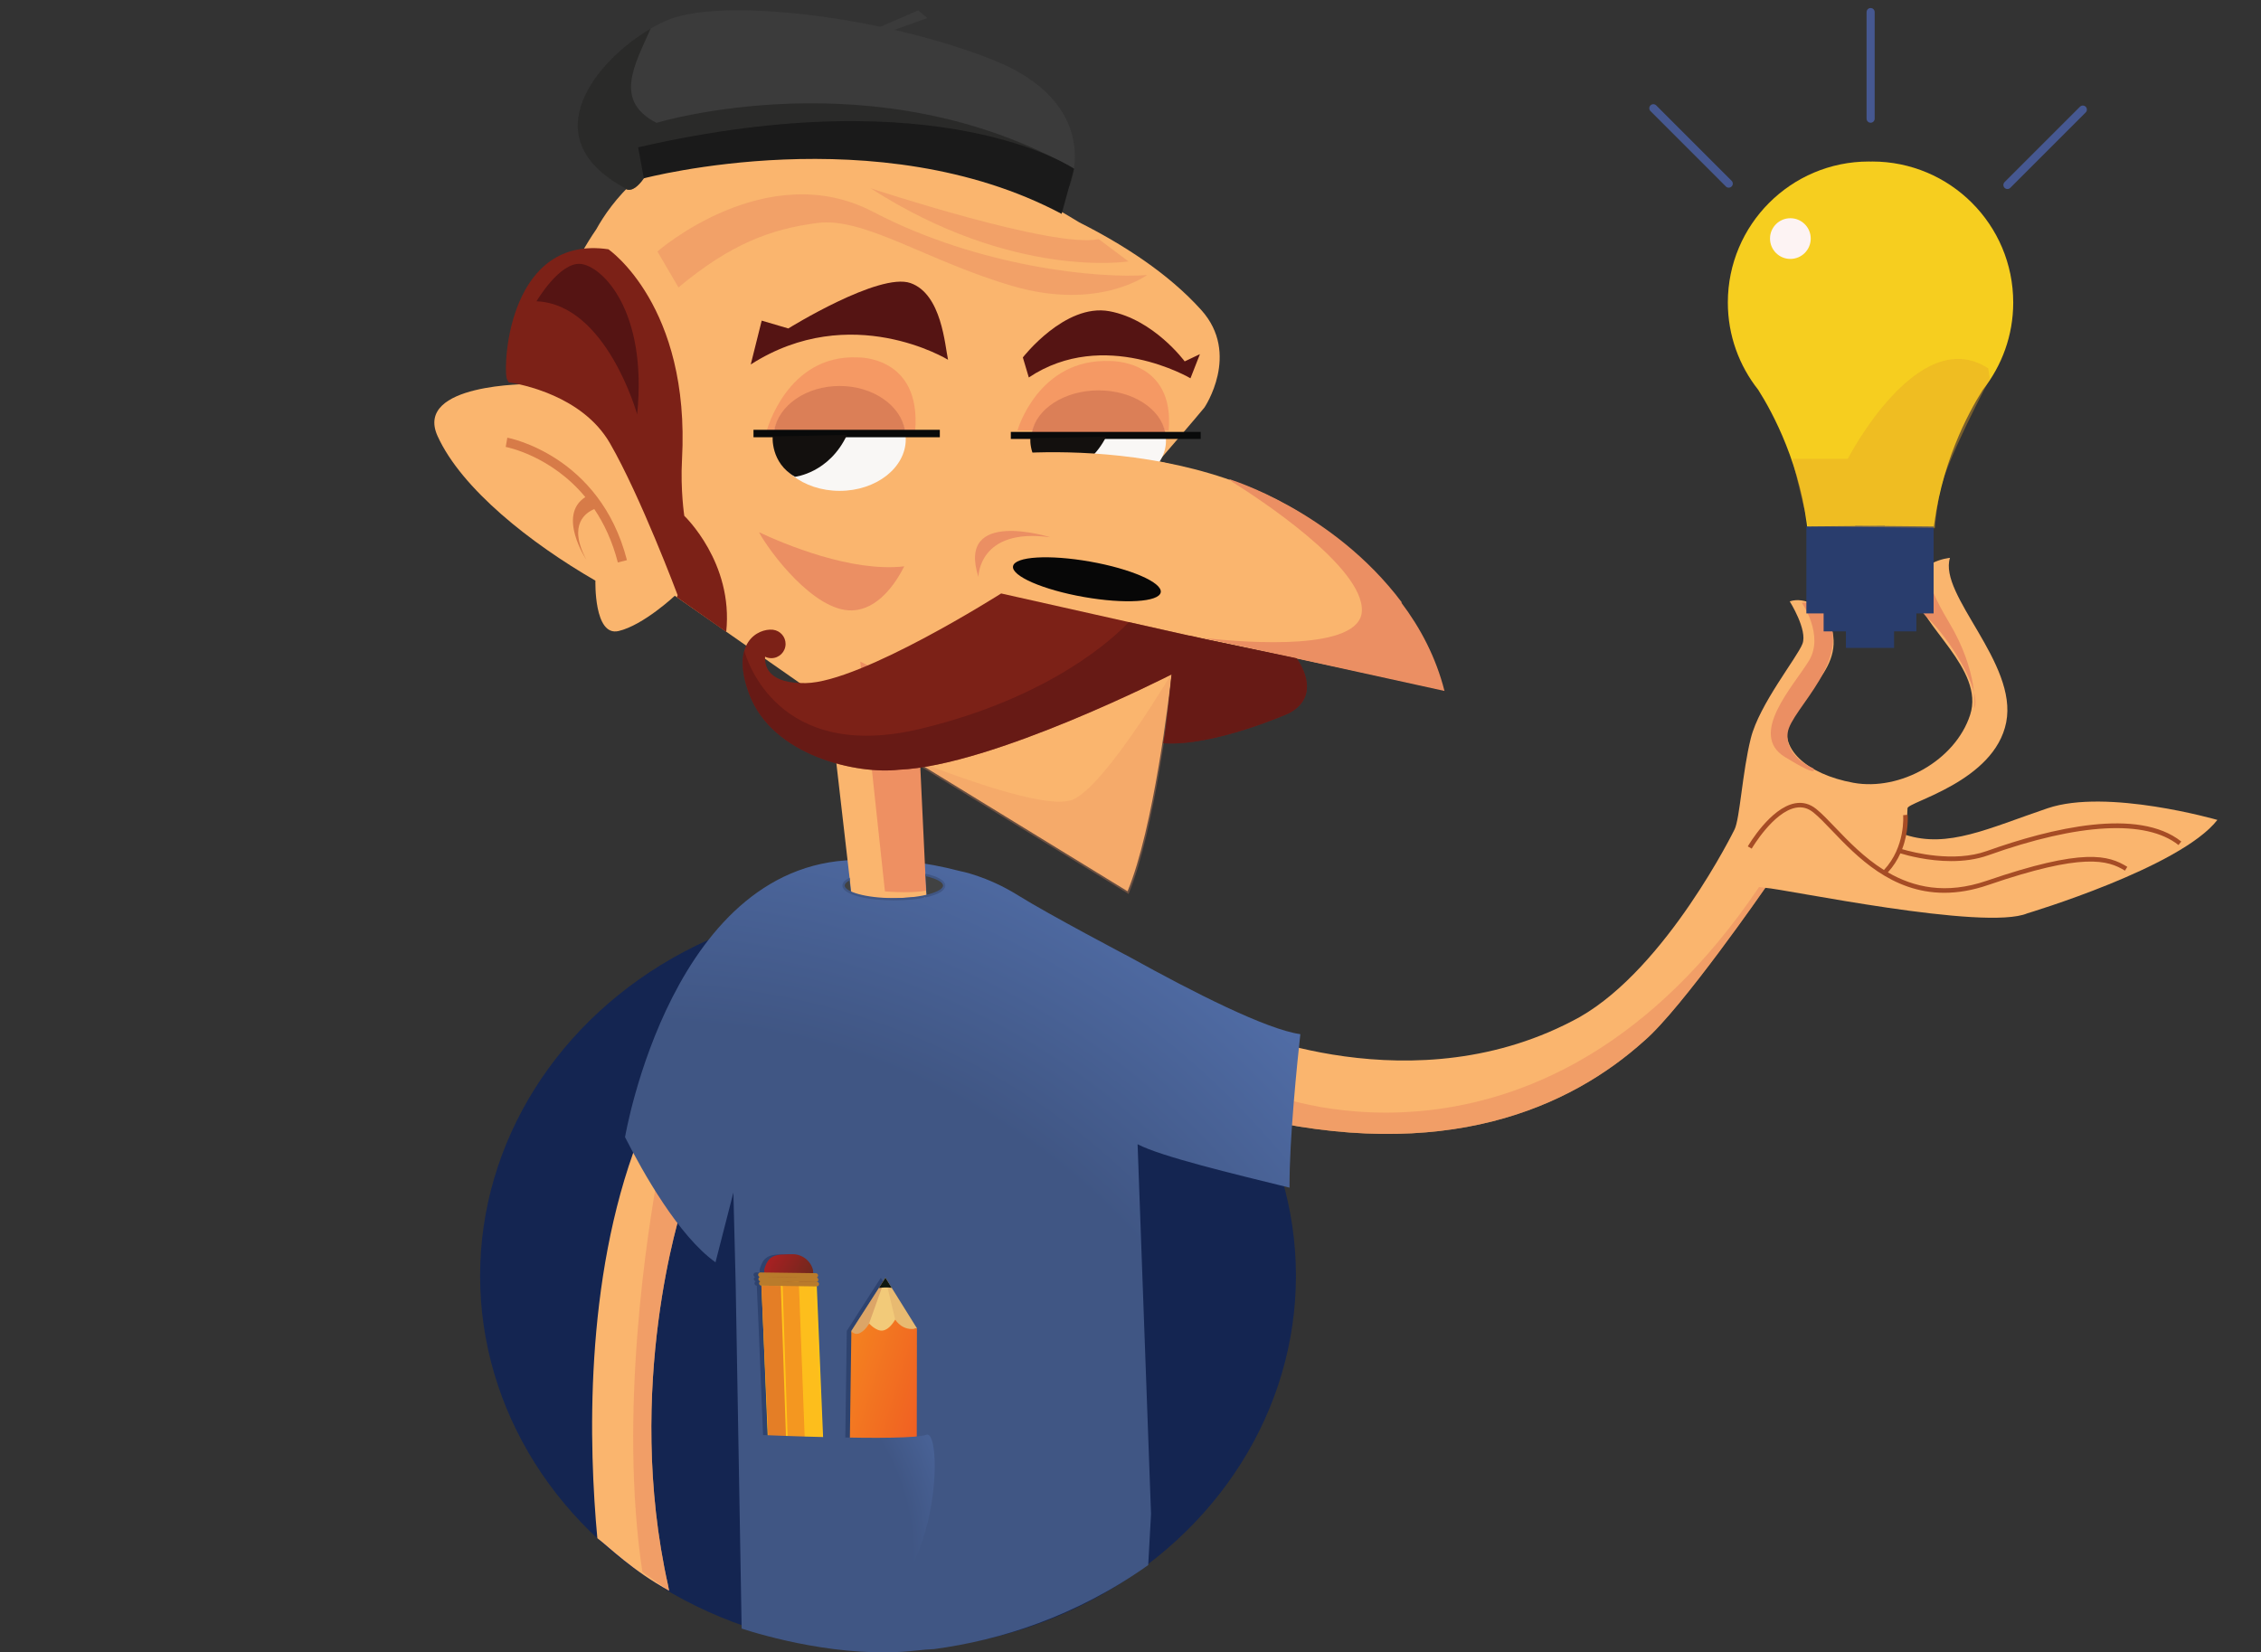 <?xml version="1.0" encoding="utf-8"?>
<!-- Generator: Adobe Illustrator 17.0.0, SVG Export Plug-In . SVG Version: 6.00 Build 0)  -->
<!DOCTYPE svg PUBLIC "-//W3C//DTD SVG 1.1//EN" "http://www.w3.org/Graphics/SVG/1.1/DTD/svg11.dtd">
<svg version="1.1" id="Layer_1" xmlns="http://www.w3.org/2000/svg" xmlns:xlink="http://www.w3.org/1999/xlink" x="0px" y="0px"
	 width="985px" height="720px" viewBox="0 0 985 720" enable-background="new 0 0 985 720" xml:space="preserve">
<rect x="0" y="0" width="985" height="720" fill="#333333" stroke="none"/>
<ellipse fill="#142551" cx="386.864" cy="555.928" rx="177.707" ry="163.072"/>
<path fill="#FAB56E" d="M291.474,693.13l-0.374-2.056c-19.499-86.996,6-164.992,6-164.992L278,496.5
	c-23.583,61.521-21.465,134.017-17.764,173.741C265.603,674.401,275.75,684.5,291.474,693.13z"/>
<path opacity="0.6" fill="#EB8F63" enable-background="new    " d="M297.1,526.082l-10.214-15.819
	c-4.713,25.496-17.49,105.468-7.031,174.709c3.867,2.803,7.857,5.624,11.619,8.158l-0.374-2.056
	C271.601,604.078,297.1,526.082,297.1,526.082z"/>
<path fill="#FAB56E" d="M716.331,453.498C684.35,482.287,629.797,507.604,542.065,486l-0.057-0.809
	c-10.219-2.182-20.708-5.357-31.443-9.691l27-28c0,0,78.447,35.636,150.735-4.393c37.967-21.727,67.35-81.678,67.35-81.678
	c2.311-4.62,3.388-24.955,7.09-39.755c3.698-14.792,20.186-35.133,22.5-41.145c2.312-6.011-5.549-18.494-5.549-18.494
	c6.933-2.31,14.329,3.702,14.329,3.702c14.795,22.19-8.78,35.136-14.329,47.616c-5.549,12.484,7.399,24.035,27.738,27.737
	c20.343,3.698,44.384-9.708,50.853-29.588c6.472-19.879-22.187-39.294-23.577-53.161c-1.388-13.875,14.794-15.259,14.794-15.259
	c-5.084,16.18,29.59,45.765,24.502,71.655s-42.994,34.676-42.994,37.451s-0.925,11.557-0.925,11.557
	c18.492,6.01,36.059-2.773,61.947-11.557C917.923,343.401,966,357.27,966,357.27c-16.18,20.806-82.751,40.687-82.751,40.687
	c-18.496,7.855-105.871-10.637-114.193-11.098C769.056,386.859,732.663,439.496,716.331,453.498z"/>
<path opacity="0.6" fill="#EB8F63" enable-background="new    " d="M766.333,386.5C673.667,523.833,555,477.167,555,477.167
	l-15.789-28.964c-1.072-0.443-1.646-0.702-1.646-0.702l-27,28c10.735,4.334,21.225,7.509,31.443,9.691l0.057,0.809
	c87.732,21.604,142.285-3.713,174.266-32.502c16.331-14.002,52.725-66.639,52.725-66.639l-2.721-0.361
	C766.334,386.499,766.334,386.499,766.333,386.5z"/>
<path fill="#EB8F63" d="M784.966,262.655c0,0,9.865,14.177,3.085,25.271c-6.785,11.098-26.51,32.057-10.483,41.92
	c16.028,9.857,12.328,4.927,12.328,4.927s-12.328-4.927-11.094-15.414c1.233-10.48,30.206-32.667,15.716-53.622
	C794.519,265.737,788.666,262.035,784.966,262.655z"/>
<path fill="#EB8F63" d="M840.445,246.516c0,0-12.327,11.704-0.616,22.8c8.881,8.416,23.424,30.822,20.343,39.453
	c0,0,1.849-16.03-11.098-37.602C836.131,249.598,840.445,246.516,840.445,246.516z"/>
<path fill="#A64C25" d="M850.07,375.21c5.272,0,10.857-0.659,16.093-2.529c39.378-14.058,68.814-15.645,82.894-4.467l1.217-1.535
	c-18.742-14.888-56.444-5.961-84.77,4.157c-14.308,5.105-31.918,0.626-36.845-0.821c2.968-7.716,2.434-14.569,2.398-14.979
	l-1.952,0.168c0.012,0.138,1.084,13.85-8.366,23.893c-8.643-5.394-15.541-12.593-21.193-18.5c-3.125-3.266-5.824-6.085-8.299-8.089
	c-2.789-2.259-5.909-3.093-9.253-2.475c-10.689,1.964-20.169,18.086-20.567,18.771l1.696,0.984
	c0.092-0.159,9.415-16.025,19.225-17.828c2.804-0.524,5.31,0.163,7.666,2.071c2.38,1.925,5.038,4.702,8.116,7.92
	c10.759,11.246,25.899,27.073,48.914,27.071c5.842,0,12.195-1.021,19.108-3.396c41.307-14.177,52.082-10.862,59.577-6.249
	l1.026-1.669c-8.219-5.055-19.093-8.397-61.239,6.066c-17.867,6.134-31.879,2.838-43.065-3.649c2.422-2.647,4.178-5.492,5.443-8.285
	C831.077,372.807,840,375.21,850.07,375.21z"/>
<g>
	<g>
		<path opacity="0.3" fill="#90B1B8" enable-background="new    " d="M831.754,219.399c-5.064,0.75-15.772,9.043-20.333,12.735
			c14.56-2.9,22.096-7.98,23.483-13.197C833.935,219.078,832.907,219.228,831.754,219.399z"/>
	</g>
	<path fill="#F6CE1F" d="M815.61,70.377c-0.241,0-0.479,0.019-0.713,0.035c-0.238-0.017-0.475-0.035-0.716-0.035
		c-33.941,0-61.452,27.515-61.452,61.454c0,14.368,4.967,27.554,13.23,38.019c6.285,9.893,18.943,33.159,21.772,63.826l13.152,1.765
		l-0.007,0.293l1.091-0.147l12.532,1.683v0.106l0.397-0.054l0.393,0.054v-0.106l12.532-1.683l1.091,0.147l-0.007-0.293l13.152-1.765
		c2.829-30.666,15.487-53.933,21.772-63.826c8.263-10.465,13.23-23.65,13.23-38.019C877.062,97.891,849.551,70.377,815.61,70.377z"
		/>
	<polygon fill="#293D6D" points="821.077,229.198 821.077,229.081 814.657,229.139 808.238,229.081 808.238,229.198 786.94,229.394 
		786.94,267.29 794.456,267.29 794.456,275.12 804.164,275.12 804.164,282.323 808.238,282.323 821.077,282.323 825.151,282.323 
		825.151,275.12 834.858,275.12 834.858,267.29 842.375,267.29 842.375,229.394 	"/>
	<circle fill="#FDF3F3" cx="779.971" cy="103.955" r="8.87"/>
	<path opacity="0.4" fill="#E5A226" enable-background="new    " d="M780.897,199.91h24.108c0,0,30.576-59.388,61.152-39.396
		l0.718,4.486c0,0-19.625,36.875-21.886,49.61c-1.673,9.425-2.026,15.372-2.026,15.372l-55.088-0.607l-6.875-28.5"/>
	<g>
		<path fill="#465891" d="M814.933,53.48c-0.974,0-1.764-0.79-1.764-1.764V5.264c0-0.974,0.79-1.764,1.764-1.764
			s1.764,0.79,1.764,1.764v46.452C816.697,52.69,815.907,53.48,814.933,53.48z"/>
	</g>
	<g>
		<path fill="#465891" d="M754.369,81.259c-0.689,0.689-1.806,0.689-2.495,0l-32.847-32.847c-0.689-0.689-0.689-1.806,0-2.495
			s1.806-0.689,2.495,0l32.847,32.847C755.058,79.453,755.058,80.57,754.369,81.259z"/>
	</g>
	<g>
		<path fill="#465891" d="M873.287,81.847c0.689,0.689,1.806,0.689,2.495,0L908.629,49c0.689-0.689,0.689-1.806,0-2.495
			s-1.806-0.689-2.495,0l-32.847,32.847C872.598,80.041,872.598,81.158,873.287,81.847z"/>
	</g>
</g>
<path fill="none" stroke="#080B14" stroke-miterlimit="10" d="M539.5,451.5"/>
<radialGradient id="SVGID_1_" cx="7.537" cy="501.325" r="0" gradientTransform="matrix(1 0 0 1 386 218)" gradientUnits="userSpaceOnUse">
	<stop  offset="0.507" style="stop-color:#0F727E"/>
	<stop  offset="0.833" style="stop-color:#00B4DE"/>
</radialGradient>
<path fill="url(#SVGID_1_)" d="M393.537,719.325"/>
<radialGradient id="SVGID_2_" cx="-70.433" cy="489.302" r="0" gradientTransform="matrix(1 0 0 1 386 218)" gradientUnits="userSpaceOnUse">
	<stop  offset="0.507" style="stop-color:#0F727E"/>
	<stop  offset="0.833" style="stop-color:#00B4DE"/>
</radialGradient>
<path fill="url(#SVGID_2_)" d="M315.567,707.302"/>
<path fill="none" stroke="#263872" stroke-miterlimit="10" d="M739,806.5"/>
<radialGradient id="SVGID_3_" cx="-8.184" cy="149.763" r="562.33" gradientTransform="matrix(1 0 0 -1 289.5 884)" gradientUnits="userSpaceOnUse">
	<stop  offset="0.513" style="stop-color:#405684"/>
	<stop  offset="0.833" style="stop-color:#5A7ABA"/>
</radialGradient>
<path fill="url(#SVGID_3_)" d="M443.5,390.125c-13.625-8.5-25.355-10.577-25.355-10.577c-15.598-4.099-29.638-5.408-42.164-4.819
	C292.963,372.837,272.3,495.493,272.3,495.493c7.804,15.394,23.35,43.068,39.406,54.54l7.794-30.412l1,40l2.599,150.007
	c9.082,2.954,43.932,13.301,76.068,9.571c2.836-0.329,5.401-0.53,7.726-0.622c28.76-3.868,61.543-14.09,93.32-36.602l1.173-21.228
	l0.056-1.129l-5.852-161.035l0,0c10.153,5.352,41.369,12.814,66.189,18.919c-0.123-20.978,3.373-54.756,4.71-66.873
	c-14.722-2.073-46.392-18.116-74.229-33.546C492.26,417.083,457.125,398.625,443.5,390.125z"/>
<path fill="#FAB56E" d="M460.907,266.314c42.55,6.684,167.301,34.215,167.301,34.215c-20.709-67.111-86.887-91.186-123.516-99.507
	c3.566-4.129,16.078-18.633,20.011-23.441c-0.002,0.002,15.827-23.342-1.342-42.465c-14.47-16.116-34.479-28.814-53.171-38.22
	C378.959,40.863,316.1,58.281,316.1,58.281c-33.947,7.988-50.16,30.435-56.308,41.592c-18.486,26.73-28.751,67.476-28.751,67.476
	s-50.853-0.38-40.413,22.66s40.68,46.8,68.76,63c0,0-0.72,24.48,10.08,21.96c10.8-2.52,24.501-15.361,24.501-15.361l92.089,64.292
	l105.17,64.469c11.389-27.468,18.18-85.627,19.069-93.581c0.833-3.082,1.46-5.414,1.451-5.419l-50.4-14.22
	C461.348,275.149,460.83,271.69,460.907,266.314z"/>
<polygon fill="#FAB56E" points="358.075,278.052 370.833,388.696 403,391.029 399.002,300.564 "/>
<polygon fill="#EE9062" points="385.75,390.583 374.778,288.284 399.336,300.564 403.583,390.417 "/>
<path fill="#7C2117" d="M539.807,149.575"/>
<path fill="#F59964" d="M443.267,187.524c0,0,9.035-31.499,40.313-30.205c0,0,28.323-0.809,25.543,30.371L443.267,187.524z"/>
<g>
	<ellipse fill="#F9F7F5" cx="478.589" cy="192.074" rx="29.365" ry="21.324"/>
	<path fill="#DB7F57" d="M507.651,188.521c-1.959-10.395-14.206-18.416-29.061-18.416s-27.105,8.021-29.064,18.416H507.651z"/>
	<rect x="440.362" y="188.195" fill="#090A0A" width="82.711" height="3.07"/>
	<path fill="#13100E" d="M448.877,190.946c0,0-1.043,10.821,9.905,16.636c0,0,15.117-1.452,23.111-17.283L448.877,190.946z"/>
</g>
<path fill="#551413" d="M448.198,164.473l-2.597-8.722c0,0,18.33-23.707,37.693-20.141c19.363,3.567,32.815,21.861,32.815,21.861
	l6.637-3.153l-4.122,10.513C518.621,164.832,480.996,142.587,448.198,164.473z"/>
<path fill="#FAB56E" d="M434.348,198.289c0,0,105.84-13.68,161.28,49.68l-22.32,10.08l-111.6-14.4c0,0-31.68-9.36-34.56-10.08"/>
<ellipse transform="matrix(0.985 0.174 -0.174 0.985 50.969 -78.374)" fill="#070707" cx="473.512" cy="252.179" rx="32.666" ry="7.83"/>
<path fill="#EB8F63" d="M426.248,251.389c0,0,0-21.6,31.32-17.28C457.568,234.109,416.528,221.149,426.248,251.389z"/>
<path fill="#EB8F63" d="M330.647,231.896c4.479,8.398,23.979,34.59,40.521,34.073c11.261-0.352,18.849-11.479,22.772-19.19
	C370.871,249.445,341.514,237.005,330.647,231.896z"/>
<g>
	<path fill="#7C2117" d="M334.939,276.096"/>
	<path fill="#7C2117" d="M338.416,274.166c0.043-0.001,0.084-0.006,0.127-0.006C338.543,274.159,338.491,274.162,338.416,274.166z"
		/>
</g>
<path fill="#7C2117" d="M309.158,289.279"/>
<path fill="#7C2117" d="M330.398,283.654"/>
<path fill="#D77B48" d="M258.9,221.827c4.218,6.26,7.854,13.908,10.263,23.257l3.965-1.017
	c-11.789-45.773-51.706-53.281-52.108-53.352l-0.706,4.034c0.269,0.048,19.67,3.701,34.682,21.847
	c-12.417,7.976,0.46,27.297,0.46,27.297C247.152,228.389,255.471,223.223,258.9,221.827z"/>
<g>
	<path fill="#EB8F63" d="M523.941,277.932l105.347,23.137c-3.751-14.762-10.544-27.539-18.819-38.489l0.279-0.031
		c-30.24-40.32-75.42-53.82-75.42-53.82s0.583,0.472,1.617,1.331c10.662,6.669,57.299,36.975,56.343,56.269
		C592.437,283.484,544.582,280.316,523.941,277.932z"/>
	<path fill="#EB8F63" d="M513.728,275.689l0.627,0.138c-0.005-0.019-0.009-0.039-0.014-0.058
		C513.947,275.719,513.728,275.689,513.728,275.689z"/>
</g>
<g>
	<path fill="#551413" d="M327.06,158.807l4.775-19.099l11.598,3.412c0,0,39.563-24.556,53.206-19.782
		c13.644,4.773,15.007,27.285,16.372,33.423C413.011,156.759,370.717,130.838,327.06,158.807z"/>
	<path fill="#F59964" d="M334.054,187.63c0,0,8.868-33.253,39.564-31.891c0,0,27.796-0.85,25.069,32.061L334.054,187.63z"/>
	<g>
		<ellipse fill="#F9F7F5" cx="365.775" cy="191.378" rx="28.821" ry="22.509"/>
		<path fill="#DB7F57" d="M394.297,187.627c-1.921-10.976-13.942-19.441-28.521-19.441c-14.581,0-26.602,8.465-28.522,19.441
			H394.297L394.297,187.627z"/>
		<rect x="328.257" y="187.284" fill="#090A0A" width="81.177" height="3.241"/>
		<path fill="#13100E" d="M336.615,190.185c0,0-1.024,11.425,9.719,17.564c0,0,14.837-1.534,22.681-18.246L336.615,190.185z"/>
	</g>
</g>
<path opacity="0.3" fill="#EB8F63" enable-background="new    " d="M467.188,348.489c-13.455,5.382-67.762-16.891-74.833-19.839
	l99.313,60.879c11.389-27.468,18.18-85.627,19.069-93.581c0.833-3.082,1.46-5.414,1.451-5.419
	C512.188,290.529,481.588,342.729,467.188,348.489z"/>
<path fill="#7C2117" d="M564.848,286.849l-20.679-4.344h-0.001l-18.589-3.905l-7.261-1.65l-0.182,0.031l-81.988-18.391
	c0,0-60.84,38.7-85.14,39.06c-15.474,0.229-17.951-6.546-17.713-11.499c0.824,0.404,1.748,0.637,2.728,0.637
	c3.43,0,6.21-2.78,6.21-6.21c0-3.153-2.35-5.758-5.395-6.157l-0.247-0.03c-6.239-0.591-18.61,5.482-10.244,27.939
	c10.184,27.335,47.488,35.158,65.204,33.073c40.745-1.622,118.846-41.533,118.846-41.533s-2.377,24.658-3.622,29.98
	c21.961,1.544,54.772-13.058,54.772-13.058C576.968,302.514,564.848,286.849,564.848,286.849z"/>
<path opacity="0.53" fill="#551413" enable-background="new    " d="M564.848,286.849l-20.679-4.344h-0.001l-18.589-3.905
	l-7.261-1.65l-0.182,0.031l-26.383-5.918c-5.79,6.167-33.35,32.695-90.615,46.477c-62.344,15.004-75.859-30.213-76.882-34.028
	c-1.263,4.323-1.034,10.426,2.092,18.818c10.184,27.335,47.488,35.158,65.204,33.073c40.745-1.622,118.846-41.533,118.846-41.533
	s-2.377,24.658-3.622,29.98c21.961,1.544,54.772-13.058,54.772-13.058C576.968,302.514,564.848,286.849,564.848,286.849z"/>
<path fill="#7C2117" d="M298.107,224.761c0,0-1.717-11.313-0.995-24.456c3.691-67.227-32.08-91.691-32.08-91.691
	c-42.531-6.233-45.857,48.113-44.353,56.006c0.102,0.537,0.424,1.201,0.921,1.966c5.221,0.784,32.103,5.763,44.101,26.516
	c13.32,23.04,29.52,66.24,29.52,66.24s-0.137,0.33-0.369,0.888l21.519,15.132C319.61,245.121,298.107,224.761,298.107,224.761z"/>
<path fill="#551413" d="M233.722,131.283c0,0,10.025-17.124,19.212-16.288c9.187,0.836,29.233,20.045,24.64,65.569
	C277.574,180.563,264.209,132.535,233.722,131.283z"/>
<path opacity="0.5" fill="#EB8F63" enable-background="new    " d="M295.58,125.241l-9.18-15.66c0,0,47.52-41.58,93.96-17.28
	s98.82,29.16,119.34,27.54c0,0-21.06,15.66-58.32,4.86s-64.8-30.24-85.32-27.54C335.54,99.861,318.26,106.341,295.58,125.241z"/>
<path opacity="0.5" fill="#EB8F63" enable-background="new    " d="M379.28,82.041c0,0,79.92,26.46,99.36,22.14l12.96,9.72
	C491.6,113.901,441.38,122.001,379.28,82.041z"/>
<path fill="#3B3B3B" d="M466,81.196c0,0,15.333-36-34-55.333S314.667-0.804,291.333,8.529C268,17.862,226.667,57.196,272,81.862
	c0,0,3,3.667,8.5-4.167s90.833-39.167,182.833,4.833"/>
<path opacity="0.5" fill="#1A1A18" enable-background="new    " d="M286,53.529c-18.892-9.677-9.38-25.469-2.527-41.096
	C260.246,25.998,231.447,59.797,272,81.862c0,0,3,3.667,8.5-4.167s90.833-39.167,182.833,4.833L466,81.196
	c0,0,1.265-2.977,1.899-7.673C381.333,24.529,286,53.529,286,53.529z"/>
<path fill="#1A1A1A" d="M278,64.196l2.5,13.5c0,0,102-27,182,15.5l5.399-19.673C467.899,73.523,410,33.862,278,64.196z"/>
<polyline fill="#3B3B3B" points="380,13.196 400,4.529 404,7.862 385.333,14.529 "/>
<path fill="#FAB56E" d="M370.833,388.696c0,0,16.083,2.471,32.417,1.138"/>
<g>
	<path fill="#414242" d="M370.058,382.831c-1.734,0.853-2.724,1.834-2.724,2.878c0,1.153,1.207,2.228,3.291,3.14L370.058,382.831z"
		/>
	<path fill="#414242" d="M403.206,381.114l0.461,8.886l0.029,0.187c4.578-1.092,7.471-2.693,7.471-4.479
		C411.167,383.859,408.068,382.207,403.206,381.114z"/>
</g>
<path fill="#FAB56E" d="M370.75,386.833c0,0,21.833,3.333,32.667,1.25l0.167,2.333c0,0-24.167,2.917-31.917-1s-0.5-0.167-0.5-0.167
	l-0.417-2"/>
<radialGradient id="SVGID_4_" cx="1.5" cy="173.133" r="43.886" gradientTransform="matrix(1 0 0 1 386 218)" gradientUnits="userSpaceOnUse">
	<stop  offset="0.513" style="stop-color:#405684"/>
	<stop  offset="0.833" style="stop-color:#5A7ABA"/>
</radialGradient>
<path fill="url(#SVGID_4_)" d="M403.141,380.709l0.047,1.056c4.786,1.076,7.645,2.639,7.645,4.11c0,2.582-8.795,5.459-21.417,5.459
	S368,388.457,368,385.875c0-0.78,0.815-1.586,2.283-2.332l-0.12-1.095c-1.972,0.937-3.163,2.082-3.163,3.427
	c0,4.195,11.549,6.459,22.417,6.459s22.417-2.264,22.417-6.459C411.833,383.53,408.222,381.789,403.141,380.709z"/>
<g>
	<g opacity="0.4">
		<polygon fill="#142551" points="383.734,556.765 368.899,579.904 368.223,628.823 397.384,628.94 397.459,578.783 		"/>
		<path fill="#142551" d="M353.837,560.531c0.532-0.023,0.963-0.449,0.97-0.988c0.005-0.38-0.2-0.714-0.508-0.891
			c-0.106-0.061-0.227-0.095-0.353-0.115c0.329-0.163,0.564-0.491,0.57-0.884c0.005-0.38-0.2-0.714-0.507-0.891
			c-0.058-0.033-0.121-0.056-0.185-0.078c0.329-0.163,0.563-0.491,0.569-0.883c0.005-0.38-0.2-0.714-0.507-0.891
			c-0.145-0.083-0.312-0.132-0.491-0.135l-1.117-0.015l-0.088-1.363c-1.052-4.097-4.829-7.057-9.229-6.903l-3.516,0.122
			c-6.056,0.034-7.381,2.856-8.515,6.516l0.04,1.336l-1.672-0.023c-0.559-0.008-1.018,0.439-1.026,0.998
			c-0.006,0.454,0.293,0.828,0.703,0.962c-0.335,0.161-0.574,0.493-0.579,0.89c-0.007,0.514,0.377,0.927,0.872,0.999
			c-0.336,0.161-0.576,0.493-0.582,0.891c-0.007,0.559,0.439,1.018,0.998,1.026l0.713,15.877l3.042,73.54l15.843-8.197l0.077-0.04
			l0.019,0.48l7.404-3.603l-0.037-0.724l0.281-0.489L353.837,560.531z"/>
	</g>
	<g>
		<g>
			<path fill="#F2CA79" d="M371.921,584.895c0.061-0.124-1.022-4.991-1.022-4.991l14.835-23.139l13.725,22.018l-22.382,6.837
				L371.921,584.895z"/>
			<polygon opacity="0.09" fill="#881A22" points="385.693,557.055 390.005,575.006 392.515,580.41 394.712,580.718 
				399.459,578.783 385.734,556.765 			"/>
			<path opacity="0.21" fill="#881A22" d="M378.569,576.836l7.165-20.071l-14.835,23.139c0,0,1.697,2.08,1.913,2.11
				c0.217,0.03,2.247,0.051,2.822-0.267c0.575-0.317,1.834-2.04,1.989-2.195C377.776,579.398,378.569,576.836,378.569,576.836z"/>
			
				<linearGradient id="SVGID_5_" gradientUnits="userSpaceOnUse" x1="567.34" y1="-49.292" x2="608.998" y2="-49.292" gradientTransform="matrix(0.956 0.294 -0.294 0.956 -191.214 477.497)">
				<stop  offset="0" style="stop-color:#F48220"/>
				<stop  offset="1" style="stop-color:#F05F22"/>
			</linearGradient>
			<path fill="url(#SVGID_5_)" d="M390.005,575.006c-0.698,1.081-2.634,4.371-5.474,4.767c-2.842,0.396-5.885-3.083-5.885-3.083
				s-1.359,2.727-3.894,4.094c-2.535,1.367-3.854-0.88-3.854-0.88l-0.676,48.919l29.161,0.117l0.076-50.157
				C393.242,580.433,390.005,575.006,390.005,575.006z"/>
		</g>
		<path fill="#0F1810" d="M388.471,561.157l-2.737-4.392l-2.863,4.474C384.303,561.02,386.435,560.829,388.471,561.157z"/>
	</g>
	<g>
		
			<linearGradient id="SVGID_6_" gradientUnits="userSpaceOnUse" x1="6367.335" y1="1458.63" x2="6390.852" y2="1458.63" gradientTransform="matrix(-0.867 -0.499 0.499 -0.867 5144.991 5002.796)">
			<stop  offset="0.011" style="stop-color:#6B281C"/>
			<stop  offset="1" style="stop-color:#AF1F23"/>
		</linearGradient>
		<path fill="url(#SVGID_6_)" d="M332.93,553.132l0.206,6.894l6.598,3.041l2.313,0.748l12.666-2.327l-0.524-8.091
			c-1.052-4.097-4.829-7.057-9.229-6.903l-3.516,0.122C335.389,546.65,334.064,549.473,332.93,553.132z"/>
		<polyline fill="#FFC519" points="359.027,637.055 355.795,559.53 331.699,559.199 335.439,649.628 351.282,641.432 
			358.724,637.582 		"/>
		<path fill="#FFC519" d="M352.357,642.556"/>
		<polygon fill="#FDBE1C" points="351.379,641.871 358.783,638.268 354.713,558.906 348.08,560.691 		"/>
		<polygon fill="#F49720" points="343.728,644.239 351.133,640.635 347.992,558.049 340.909,559.02 		"/>
		<polygon fill="#E47E26" points="335.647,648.46 343.051,644.856 340.164,560.313 331.684,560.211 		"/>
		<g>
			<line fill="#B97B2B" x1="355.505" y1="557.64" x2="331.408" y2="557.309"/>
			<path fill="#B97B2B" d="M356.009,556.763c0.307,0.177,0.513,0.511,0.507,0.891c-0.008,0.558-0.467,1.005-1.026,0.998
				l-24.097-0.331c-0.559-0.008-1.006-0.467-0.998-1.026c0.008-0.558,0.467-1.005,1.026-0.998l24.097,0.331
				C355.697,556.631,355.865,556.679,356.009,556.763L356.009,556.763z"/>
		</g>
		<g>
			<line fill="#B97B2B" x1="355.381" y1="555.788" x2="331.284" y2="555.457"/>
			<path fill="#B97B2B" d="M355.886,554.911c0.307,0.177,0.513,0.511,0.507,0.891c-0.008,0.558-0.467,1.005-1.026,0.998
				l-24.097-0.331c-0.559-0.008-1.006-0.467-0.998-1.026c0.008-0.558,0.467-1.005,1.026-0.998l24.097,0.331
				C355.574,554.779,355.741,554.827,355.886,554.911L355.886,554.911z"/>
		</g>
		<g>
			<line fill="#B97B2B" x1="355.795" y1="559.53" x2="331.699" y2="559.199"/>
			<path fill="#B97B2B" d="M356.299,558.652c0.308,0.178,0.513,0.511,0.508,0.891c-0.008,0.559-0.467,1.006-1.026,0.998
				l-24.097-0.331c-0.559-0.008-1.005-0.467-0.998-1.026c0.008-0.559,0.467-1.005,1.026-0.998l24.097,0.331
				C355.988,558.52,356.155,558.569,356.299,558.652L356.299,558.652z"/>
		</g>
	</g>
	<radialGradient id="SVGID_7_" cx="301.526" cy="678.162" r="187.02" gradientUnits="userSpaceOnUse">
		<stop  offset="0.513" style="stop-color:#405684"/>
		<stop  offset="0.833" style="stop-color:#5A7ABA"/>
	</radialGradient>
	<path fill="url(#SVGID_7_)" d="M329.525,625.178c0,0,66,3,74,0s6,78-37,80S327.525,647.178,329.525,625.178z"/>
</g>
</svg>
